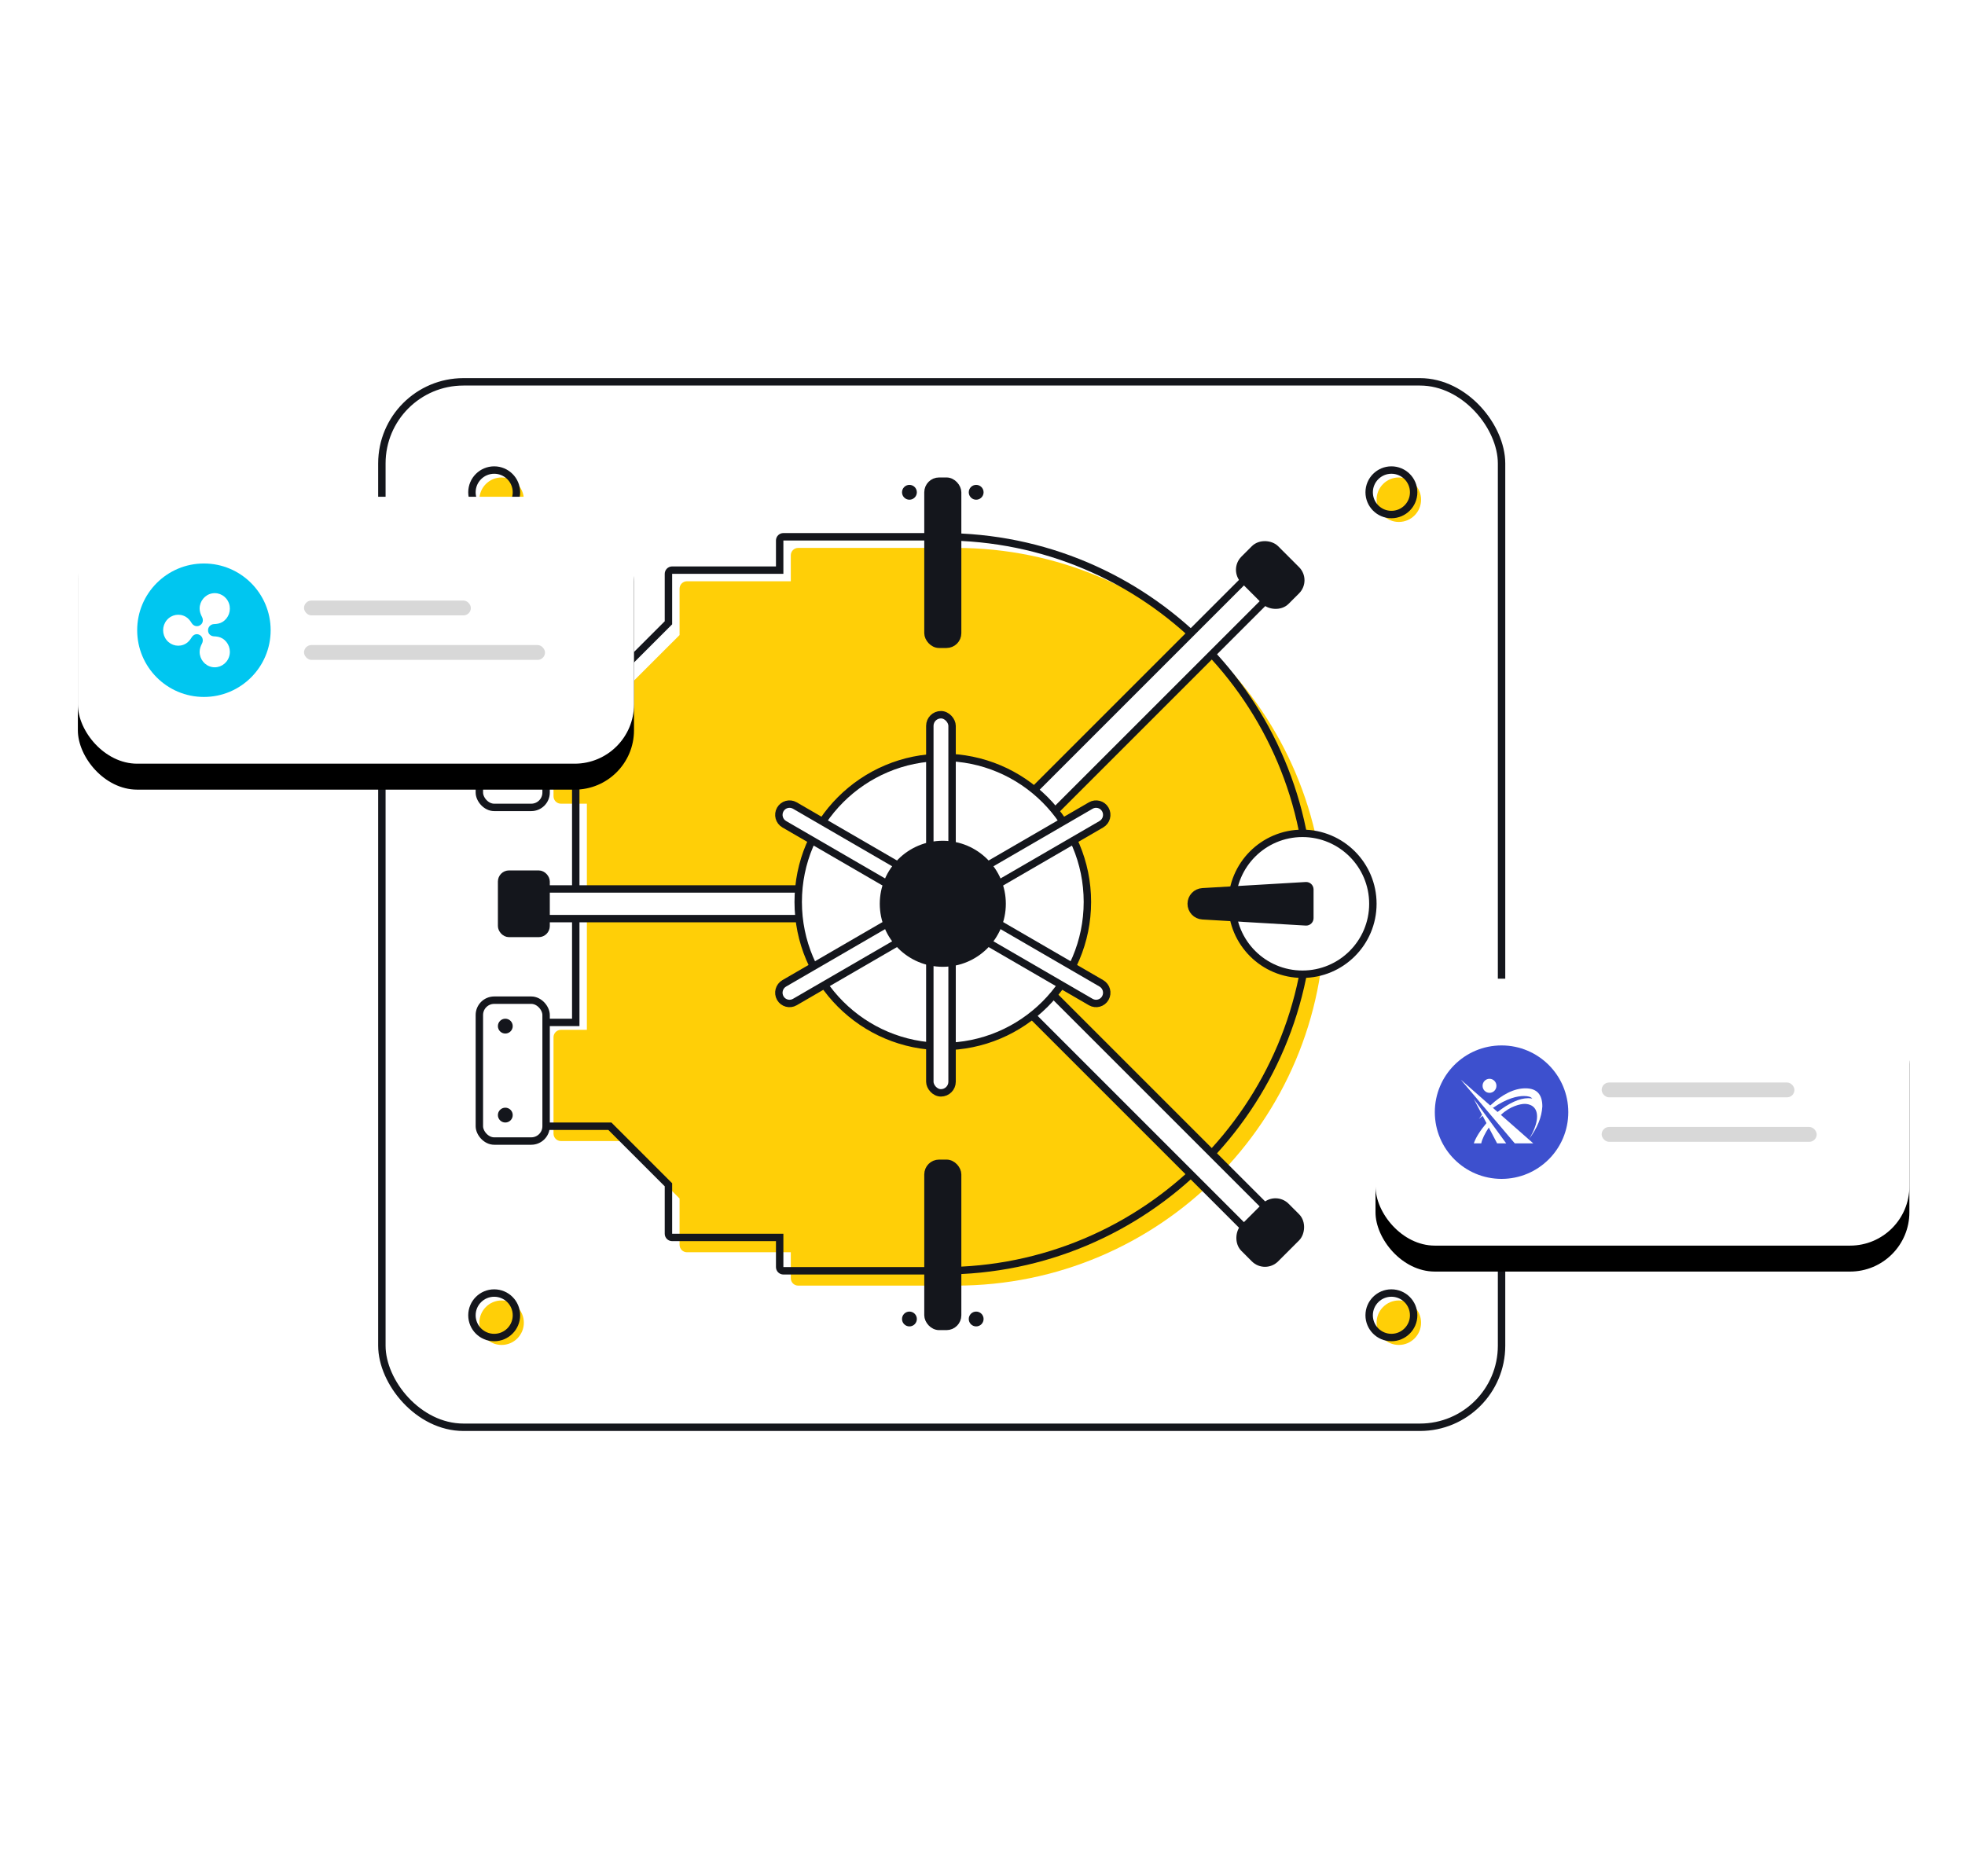 <?xml version="1.0" encoding="UTF-8"?>
<svg width="530px" height="506px" viewBox="0 0 530 506" version="1.1" xmlns="http://www.w3.org/2000/svg" xmlns:xlink="http://www.w3.org/1999/xlink">
    <!-- Generator: Sketch 53.2 (72643) - https://sketchapp.com -->
    <title>Security/Illustration</title>
    <desc>Created with Sketch.</desc>
    <defs>
        <rect id="path-1" x="0" y="0" width="150" height="72" rx="16"></rect>
        <filter x="-17.3%" y="-26.4%" width="134.7%" height="172.2%" filterUnits="objectBoundingBox" id="filter-2">
            <feOffset dx="0" dy="7" in="SourceAlpha" result="shadowOffsetOuter1"></feOffset>
            <feGaussianBlur stdDeviation="7.5" in="shadowOffsetOuter1" result="shadowBlurOuter1"></feGaussianBlur>
            <feColorMatrix values="0 0 0 0 0   0 0 0 0 0   0 0 0 0 0  0 0 0 0.2 0" type="matrix" in="shadowBlurOuter1"></feColorMatrix>
        </filter>
        <filter x="-100.0%" y="-100.0%" width="300.0%" height="300.0%" filterUnits="objectBoundingBox" id="filter-3">
            <feGaussianBlur stdDeviation="6" in="SourceGraphic"></feGaussianBlur>
        </filter>
        <rect id="path-4" x="0" y="0" width="144" height="72" rx="16"></rect>
        <filter x="-18.1%" y="-26.4%" width="136.1%" height="172.2%" filterUnits="objectBoundingBox" id="filter-5">
            <feOffset dx="0" dy="7" in="SourceAlpha" result="shadowOffsetOuter1"></feOffset>
            <feGaussianBlur stdDeviation="7.5" in="shadowOffsetOuter1" result="shadowBlurOuter1"></feGaussianBlur>
            <feColorMatrix values="0 0 0 0 0   0 0 0 0 0   0 0 0 0 0  0 0 0 0.2 0" type="matrix" in="shadowBlurOuter1"></feColorMatrix>
        </filter>
        <filter x="-100.0%" y="-100.0%" width="300.0%" height="300.0%" filterUnits="objectBoundingBox" id="filter-6">
            <feGaussianBlur stdDeviation="6" in="SourceGraphic"></feGaussianBlur>
        </filter>
    </defs>
    <g id="Design" stroke="none" stroke-width="1" fill="none" fill-rule="evenodd">
        <g id="Revollet_LandingPage" transform="translate(-707, -5243)">
            <g id="Security" transform="translate(0, 4862)">
                <g id="Security/Illustration" transform="translate(707, 381)">
                    <g id="Group-10">
                        <circle id="Oval-Copy-22" fill="#FFFFFF" cx="252.5" cy="253.5" r="171.5"></circle>
                        <circle id="Oval-Copy-30" stroke="#FFFFFF" stroke-width="2" cx="253" cy="253" r="252"></circle>
                    </g>
                    <rect id="Rectangle" stroke="#14161C" stroke-width="2" fill="#FFFFFF" x="103" y="103" width="302" height="282" rx="22"></rect>
                    <g id="Visual" transform="translate(126, 125)">
                        <path d="M57.293,198.287 L41.794,182.793 L25.293,182.793 C24.188,182.793 23.293,181.897 23.293,180.793 L23.293,154.793 C23.293,153.688 24.188,152.793 25.293,152.793 L32.293,152.793 L32.293,91.793 L25.293,91.793 C24.188,91.793 23.293,90.897 23.293,89.793 L23.293,63.793 C23.293,62.688 24.188,61.793 25.293,61.793 L41.794,61.793 L57.293,46.299 L57.293,33.793 C57.293,32.688 58.188,31.793 59.293,31.793 L87.293,31.793 L87.293,24.793 C87.293,23.688 88.188,22.793 89.293,22.793 L131.293,22.793 C131.314,22.793 131.334,22.793 131.355,22.794 C131.501,22.793 131.647,22.793 131.793,22.793 C186.745,22.793 231.293,67.341 231.293,122.293 C231.293,177.245 186.745,221.793 131.793,221.793 C131.647,221.793 131.501,221.793 131.355,221.792 C131.334,221.793 131.314,221.793 131.293,221.793 L89.293,221.793 C88.188,221.793 87.293,220.897 87.293,219.793 L87.293,212.793 L59.293,212.793 C58.188,212.793 57.293,211.897 57.293,210.793 L57.293,198.287 Z" id="Combined-Shape-Copy-3" fill="#FFCF07"></path>
                        <path d="M38.494,178.793 L54.293,194.592 L54.293,207.793 C54.293,208.345 54.741,208.793 55.293,208.793 L84.293,208.793 L84.293,216.793 C84.293,217.345 84.741,217.793 85.293,217.793 L127.293,217.793 C127.314,217.793 127.335,217.792 127.425,217.789 C127.714,217.792 128.003,217.793 128.293,217.793 C182.969,217.793 227.293,173.469 227.293,118.793 C227.293,64.117 182.969,19.793 128.293,19.793 C128.003,19.793 127.714,19.794 127.356,19.795 C127.335,19.794 127.314,19.793 127.293,19.793 L85.293,19.793 C84.741,19.793 84.293,20.241 84.293,20.793 L84.293,28.793 L55.293,28.793 C54.741,28.793 54.293,29.241 54.293,29.793 L54.293,42.994 L38.494,58.793 L21.293,58.793 C20.741,58.793 20.293,59.241 20.293,59.793 L20.293,85.793 C20.293,86.345 20.741,86.793 21.293,86.793 L29.293,86.793 L29.293,150.793 L21.293,150.793 C20.741,150.793 20.293,151.241 20.293,151.793 L20.293,177.793 C20.293,178.345 20.741,178.793 21.293,178.793 L38.494,178.793 Z" id="Combined-Shape" stroke="#14161C" stroke-width="2"></path>
                        <rect id="Rectangle-Copy-50" stroke="#14161C" stroke-width="2" fill="#FFFFFF" transform="translate(174.2, 72.48) rotate(-135) translate(-174.2, -72.48) " x="170.2" y="9.98" width="8" height="125" rx="2"></rect>
                        <rect id="Rectangle-Copy-54" stroke="#14161C" stroke-width="2" fill="#FFFFFF" transform="translate(173.841, 164.755) rotate(-45) translate(-173.841, -164.755) " x="169.841" y="101.755" width="8" height="126" rx="2"></rect>
                        <rect id="Rectangle-Copy-60" stroke="#14161C" stroke-width="2" fill="#FFFFFF" transform="translate(69.293, 118.793) rotate(-270) translate(-69.293, -118.793) " x="65.293" y="60.793" width="8" height="116" rx="2"></rect>
                        <circle id="Oval-Copy-8" stroke="#14161C" stroke-width="2" fill="#FFFFFF" cx="225.293" cy="118.793" r="19"></circle>
                        <circle id="Oval-Copy-17" fill="#FFCF07" cx="9.293" cy="9.793" r="6"></circle>
                        <circle id="Oval-Copy-14" fill="#FFCF07" cx="9.293" cy="231.793" r="6"></circle>
                        <circle id="Oval-Copy-16" fill="#FFCF07" cx="251.293" cy="9.793" r="6"></circle>
                        <circle id="Oval-Copy-15" fill="#FFCF07" cx="251.293" cy="231.793" r="6"></circle>
                        <circle id="Oval-Copy-5" stroke="#14161C" stroke-width="2" cx="249.29" cy="229.79" r="6"></circle>
                        <circle id="Oval-Copy-4" stroke="#14161C" stroke-width="2" cx="7.293" cy="7.793" r="6"></circle>
                        <circle id="Oval-Copy-5" stroke="#14161C" stroke-width="2" cx="7.293" cy="229.793" r="6"></circle>
                        <circle id="Oval-Copy-7" stroke="#14161C" stroke-width="2" cx="249.293" cy="7.793" r="6"></circle>
                        <rect id="Rectangle" stroke="#14161C" stroke-width="2" fill="#14161C" x="124.293" y="188.793" width="8" height="44" rx="3"></rect>
                        <g id="Group-27" transform="translate(81.293, 66.793)" stroke="#14161C" stroke-width="2">
                            <circle id="Oval-Copy-13" fill="#FFFFFF" transform="translate(47, 51.5) rotate(-360) translate(-47, -51.5) " cx="47" cy="51.5" r="39"></circle>
                            <rect id="Rectangle-Copy-55" fill="#FFFFFF" transform="translate(46.5, 52) rotate(-720) translate(-46.5, -52) " x="43.5" y="1" width="6" height="102" rx="3"></rect>
                            <path d="M47.115,1.316 C45.506,1.325 44.206,2.631 44.202,4.24 L44,99.81 C44,99.822 44,99.822 44,99.833 C44.009,101.417 45.301,102.693 46.885,102.684 C48.494,102.675 49.794,101.369 49.798,99.76 L50,4.19 C50,4.178 50,4.178 50,4.167 C49.991,2.583 48.699,1.307 47.115,1.316 Z" id="Rectangle-Copy-56" fill="#FFFFFF" transform="translate(47, 52) rotate(-600) translate(-47, -52) "></path>
                            <path d="M46.885,1.316 C46.873,1.316 46.873,1.316 46.862,1.316 C45.278,1.319 43.996,2.606 44,4.19 L44.202,99.76 C44.206,101.369 45.506,102.675 47.115,102.684 C47.127,102.684 47.127,102.684 47.138,102.684 C48.722,102.681 50.004,101.394 50,99.81 L49.798,4.24 C49.794,2.631 48.494,1.325 46.885,1.316 Z" id="Rectangle-Copy-57" fill="#FFFFFF" transform="translate(47, 52) rotate(-300) translate(-47, -52) "></path>
                            <circle id="Oval-Copy-10" fill="#14161C" transform="translate(47, 52) rotate(-360) translate(-47, -52) " cx="47" cy="52" r="16"></circle>
                        </g>
                        <rect id="Rectangle-Copy-45" stroke="#14161C" stroke-width="2" fill="#14161C" x="124.293" y="4.793" width="8" height="44" rx="3"></rect>
                        <rect id="Rectangle-Copy-61" stroke="#14161C" stroke-width="2" fill="#14161C" transform="translate(216.607, 30.107) rotate(-225) translate(-216.607, -30.107) " x="210.607" y="22.107" width="12" height="16" rx="4"></rect>
                        <rect id="Rectangle-Copy-62" stroke="#14161C" stroke-width="2" fill="#14161C" transform="translate(216.607, 207.477) rotate(45) translate(-216.607, -207.477) " x="210.607" y="199.477" width="12" height="16" rx="4"></rect>
                        <rect id="Rectangle-Copy-58" stroke="#14161C" stroke-width="2" fill="#FFFFFF" x="3.293" y="54.793" width="18" height="38" rx="4"></rect>
                        <rect id="Rectangle-Copy-58" stroke="#14161C" stroke-width="2" fill="#14161C" x="9.293" y="110.793" width="12" height="16" rx="2"></rect>
                        <rect id="Rectangle-Copy-59" stroke="#14161C" stroke-width="2" fill="#FFFFFF" x="3.293" y="144.793" width="18" height="38" rx="4"></rect>
                        <path d="M207.414,102.793 C207.394,102.793 207.375,102.793 207.355,102.795 C206.804,102.827 206.383,103.3 206.416,103.852 L208.056,131.741 C208.157,133.455 209.576,134.793 211.293,134.793 C213.01,134.793 214.429,133.455 214.53,131.741 L216.17,103.852 C216.171,103.832 216.172,103.812 216.172,103.793 C216.172,103.241 215.724,102.793 215.172,102.793 L207.414,102.793 Z" id="Rectangle-Copy-49" stroke="#14161C" stroke-width="2" fill="#14161C" transform="translate(211.293, 118.793) rotate(-270) translate(-211.293, -118.793) "></path>
                        <g id="Group-9-Copy" transform="translate(168.598, 78.488) rotate(-135) translate(-168.598, -78.488) translate(163.598, 26.488)"></g>
                        <circle id="Oval" fill="#14161C" cx="10.293" cy="151.793" r="2"></circle>
                        <circle id="Oval" fill="#14161C" cx="119.293" cy="7.793" r="2"></circle>
                        <circle id="Oval-Copy-18" fill="#14161C" cx="137.293" cy="7.793" r="2"></circle>
                        <circle id="Oval-Copy-20" fill="#14161C" cx="119.293" cy="230.793" r="2"></circle>
                        <circle id="Oval-Copy-19" fill="#14161C" cx="137.293" cy="230.793" r="2"></circle>
                        <circle id="Oval-Copy-9" fill="#14161C" cx="10.293" cy="175.793" r="2"></circle>
                        <circle id="Oval-Copy-12" fill="#14161C" cx="10.293" cy="61.793" r="2"></circle>
                        <circle id="Oval-Copy-11" fill="#14161C" cx="10.293" cy="85.793" r="2"></circle>
                    </g>
                    <g id="Crypto" transform="translate(21, 134)">
                        <g id="Rectangle">
                            <use fill="black" fill-opacity="1" filter="url(#filter-2)" xlink:href="#path-1"></use>
                            <use fill="#FFFFFF" fill-rule="evenodd" xlink:href="#path-1"></use>
                        </g>
                        <rect id="Rectangle" fill="#D8D8D8" x="61" y="40" width="65" height="4" rx="2"></rect>
                        <rect id="Rectangle-Copy-34" fill="#D8D8D8" x="61" y="28" width="45" height="4" rx="2"></rect>
                        <g id="cryptos/icon/ripple/v1" transform="translate(16, 18)">
                            <g id="colored/xrp">
                                <rect id="Shadow" fill="#00C6F0" filter="url(#filter-3)" x="9" y="16" width="18" height="18" rx="9"></rect>
                                <circle id="Circle" fill="#00C6F0" fill-rule="nonzero" cx="18" cy="18" r="18"></circle>
                                <path d="M22.961,20.205 C22.27,19.797 21.493,19.679 20.723,19.651 C20.077,19.628 19.113,19.204 19.113,18 C19.113,17.103 19.823,16.381 20.724,16.349 C21.493,16.322 22.271,16.203 22.961,15.795 C24.674,14.781 25.43,12.654 24.754,10.749 C24.077,8.844 22.163,7.712 20.214,8.064 C18.265,8.416 16.844,10.15 16.845,12.178 C16.845,12.987 17.126,13.732 17.484,14.422 C17.786,15.003 17.938,16.082 16.904,16.693 C16.135,17.148 15.174,16.86 14.695,16.074 C14.29,15.41 13.801,14.788 13.116,14.383 C11.403,13.369 9.226,13.762 7.954,15.315 C6.682,16.868 6.682,19.132 7.954,20.685 C9.226,22.238 11.403,22.631 13.116,21.617 C13.801,21.213 14.29,20.591 14.695,19.927 C15.027,19.382 15.857,18.687 16.904,19.307 C17.672,19.762 17.91,20.758 17.484,21.578 C17.125,22.269 16.845,23.013 16.845,23.823 C16.845,25.85 18.265,27.584 20.214,27.936 C22.163,28.288 24.077,27.156 24.754,25.251 C25.43,23.346 24.674,21.219 22.961,20.205 Z" id="xrp-e" fill="#FFFFFF"></path>
                            </g>
                        </g>
                    </g>
                    <g id="Crypto" transform="translate(371, 264)">
                        <g id="Rectangle">
                            <use fill="black" fill-opacity="1" filter="url(#filter-5)" xlink:href="#path-4"></use>
                            <use fill="#FFFFFF" fill-rule="evenodd" xlink:href="#path-4"></use>
                        </g>
                        <rect id="Rectangle" fill="#D8D8D8" x="61" y="40" width="58" height="4" rx="2"></rect>
                        <rect id="Rectangle-Copy-34" fill="#D8D8D8" x="61" y="28" width="52" height="4" rx="2"></rect>
                        <g id="cryptos/icon/xgate/v1" transform="translate(16, 18)">
                            <g id="colored/xgate">
                                <rect id="Shadow" fill="#3D50CE" filter="url(#filter-6)" x="9" y="16" width="18" height="18" rx="9"></rect>
                                <circle id="Circle" fill="#3D50CE" fill-rule="nonzero" cx="18" cy="18" r="18"></circle>
                                <g id="xgate" transform="translate(7, 9)" fill="#FFFFFF">
                                    <polygon id="Path-2" points="3.518 5.459 9.798 17.414 12.247 17.414"></polygon>
                                    <polygon id="Path-3" points="-1.42108547e-14 0.226 14.563 17.414 19.551 17.414"></polygon>
                                    <ellipse id="Oval" cx="7.749" cy="1.895" rx="1.87" ry="1.895"></ellipse>
                                    <path d="" id="Path-4"></path>
                                    <polygon id="Path-5" points="4.899 10.827 5.879 9.519 6.146 9.744"></polygon>
                                    <path d="M7.883,7.263 C11.238,4.135 14.429,2.571 17.457,2.571 C20.486,2.571 22,4.195 22,7.444 C21.837,10.391 20.619,13.353 18.348,16.331 C18.348,16.331 20.575,13.083 20.575,10.173 C20.575,7.263 18.388,6.767 17.235,6.767 C16.081,6.767 13.271,7.398 10.866,9.699 C9.263,11.233 8.899,11.023 9.775,9.068 C13.033,6.511 15.832,5.233 18.17,5.233 C18.438,5.233 18.809,5.263 19.283,5.323 C18.925,4.872 18.168,4.647 17.012,4.647 C15.278,4.647 12.47,5.233 8.684,7.85" id="Path-6"></path>
                                    <path d="M7.036,11.82 C5.196,14.015 4.023,15.88 3.518,17.414 C4.439,17.414 5.107,17.414 5.522,17.414 C5.76,16.241 6.502,14.722 7.749,12.857" id="Path-7"></path>
                                </g>
                            </g>
                        </g>
                    </g>
                </g>
            </g>
        </g>
    </g>
</svg>